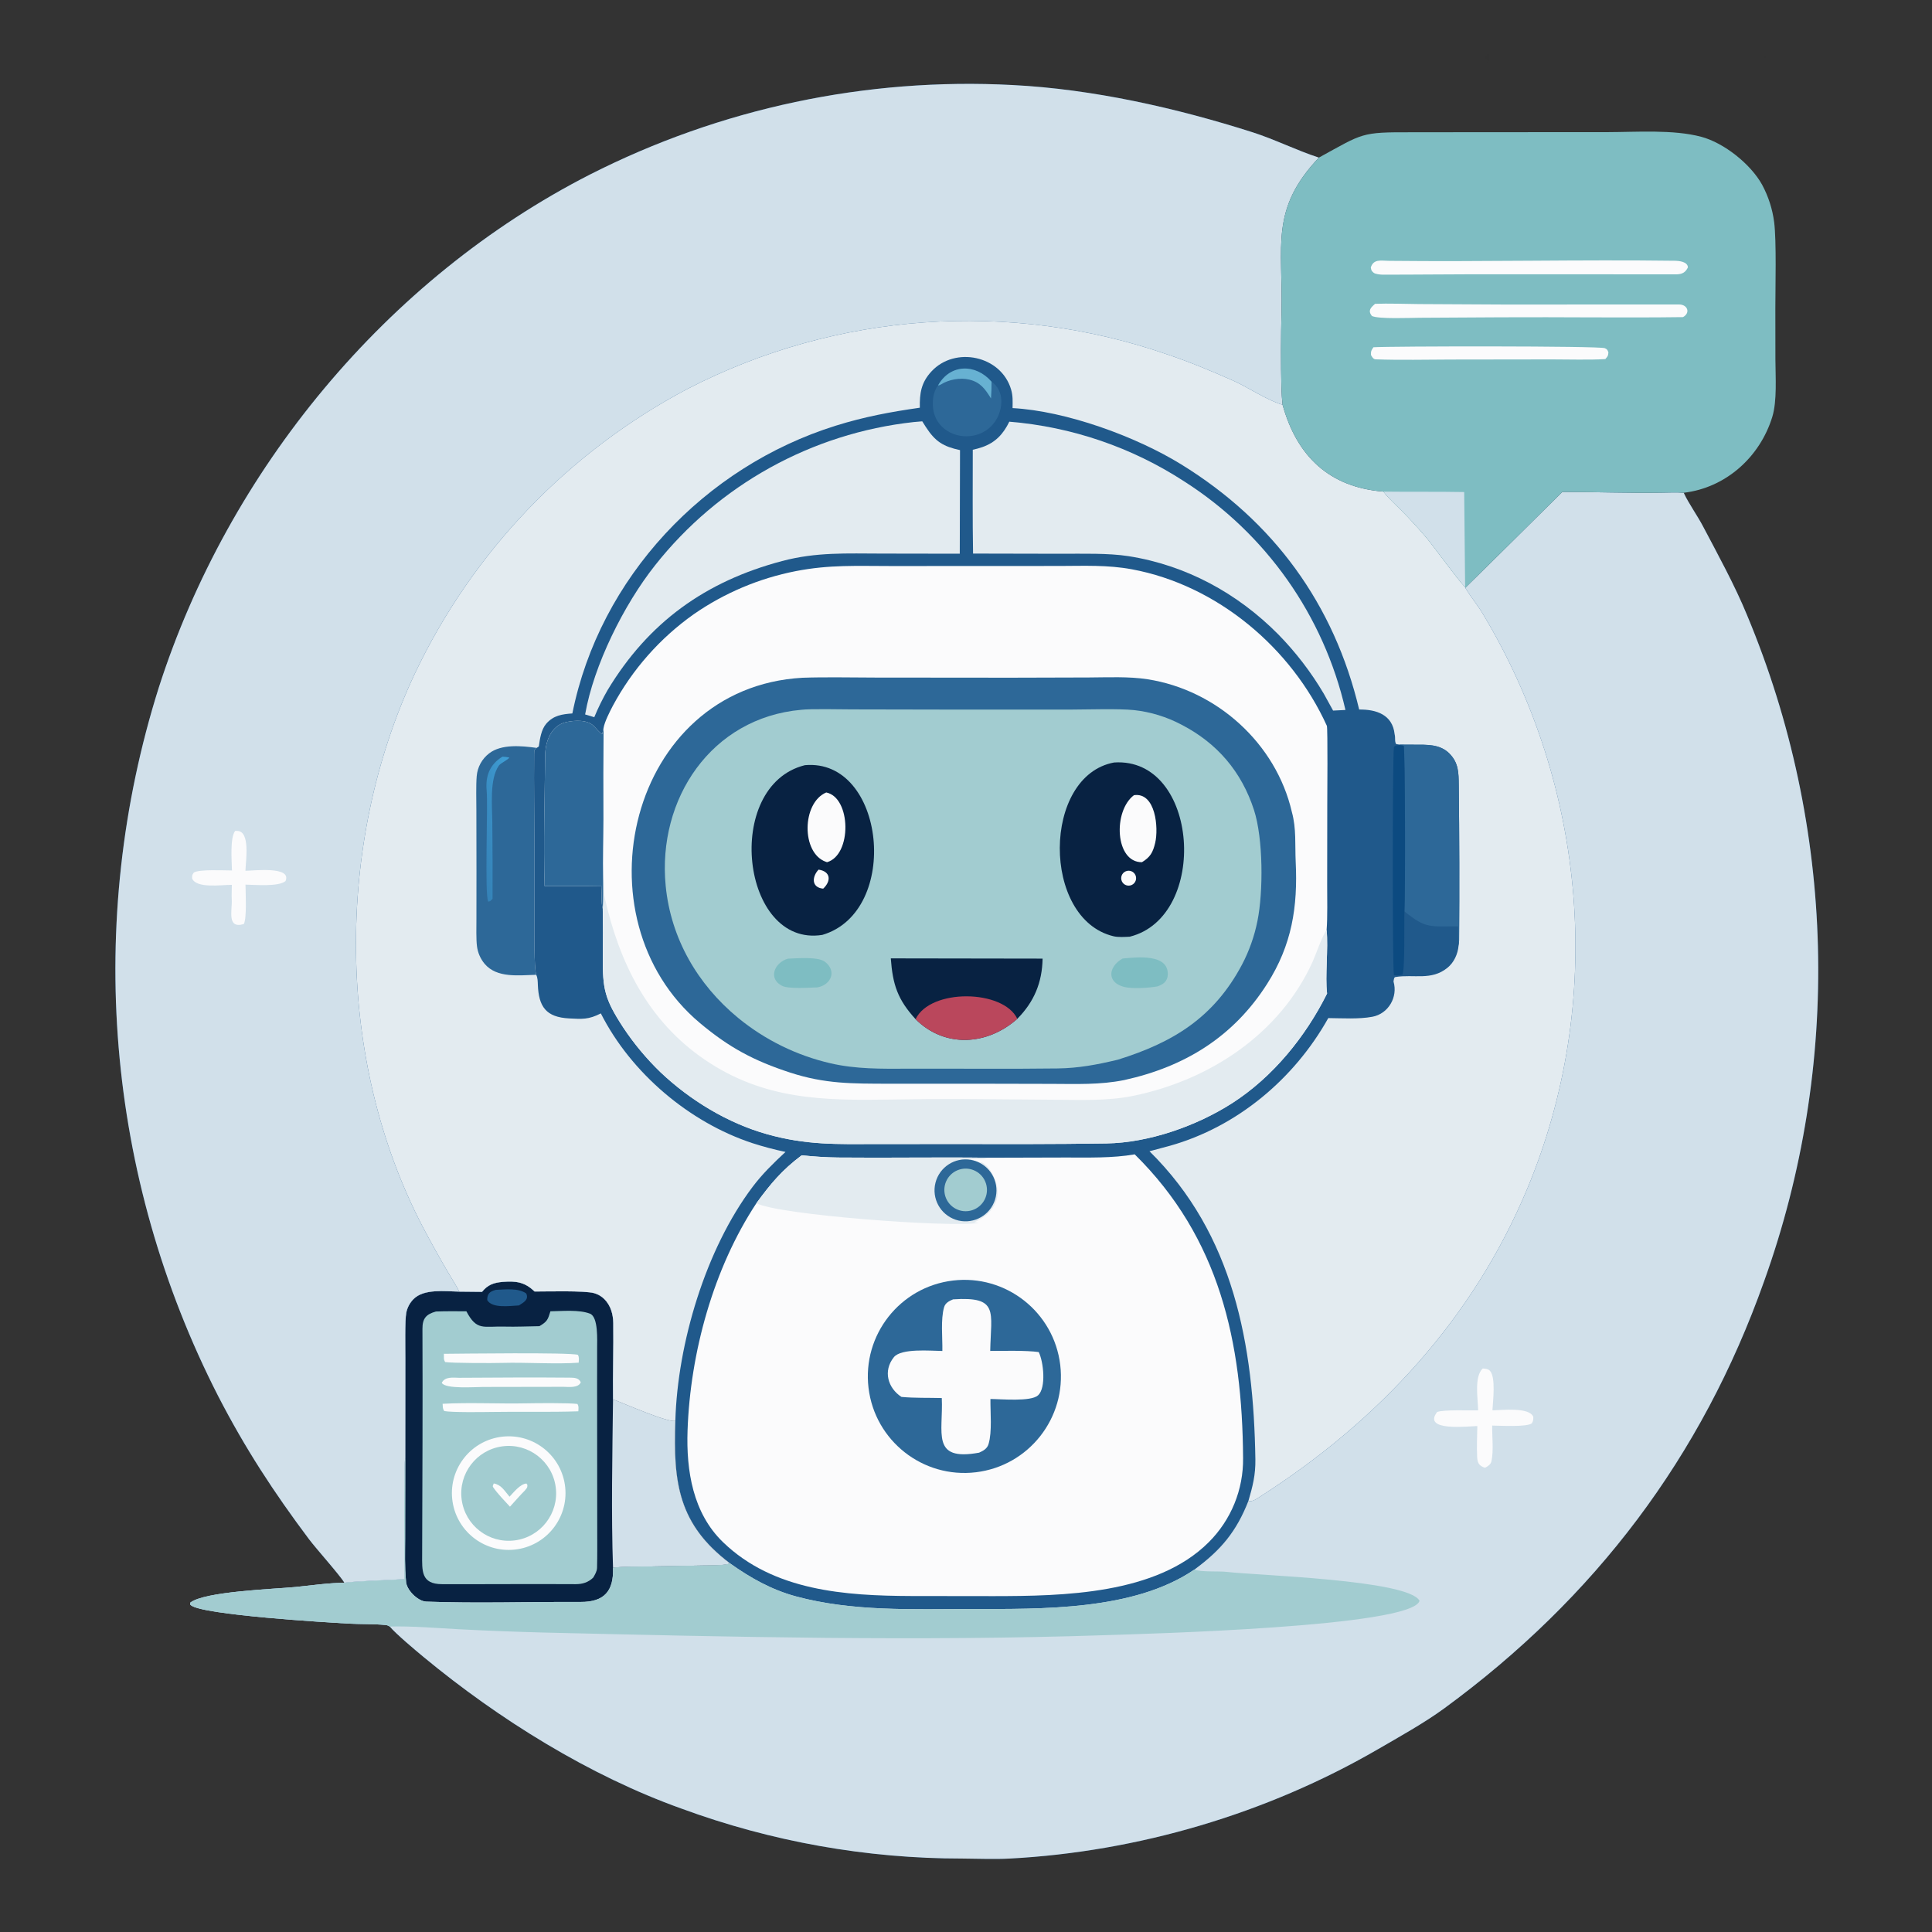 <?xml version="1.0" encoding="utf-8" ?><svg xmlns="http://www.w3.org/2000/svg" xmlns:xlink="http://www.w3.org/1999/xlink" width="1024" height="1024" viewBox="0 0 1024 1024"><rect x="0" y="0" width="1024" height="1024" fill="#333333" stroke="none"/><path fill="#20598B" d="M182.548 838.94C180.544 835.345 167.466 820.721 163.808 815.846C145.09 790.895 129.914 767.646 115.549 739.778C56.192 623.611 44.926 488.754 84.185 364.349C121.153 249.228 204.747 147.666 312.619 92.548C381.845 57.35 459.111 40.976 536.664 45.067C579.078 47.205 623.473 57.204 663.96 70.133C675.574 73.842 687.264 79.722 699.026 83.535C672.944 111.123 680.069 130.218 679.228 165.474C678.917 178.511 678.835 192.372 679.183 205.356C679.25 208.423 679.452 211.486 679.787 214.536C687.349 241.73 704.432 258.268 733.305 260.569C735.277 263.425 740.151 267.9 742.768 270.528C747.337 275.132 751.729 279.908 755.935 284.845C760.082 289.799 773.695 308.659 776.545 311.098L776.624 311.541C776.892 311.435 824.713 264.068 828.06 260.745C845.532 260.696 863.113 261.423 880.602 261.129C884.423 261.065 888.63 260.884 892.417 261.174L892.78 261.974C894.849 266.443 899.795 273.61 902.411 278.562C910.207 293.321 919.634 310.546 925.965 326.026C972.954 438.477 976.174 564.44 934.99 679.145C901.98 772.264 845.409 846.925 765.543 905.421C754.983 913.155 741.612 920.589 730.111 927.256C671.329 961.327 602.967 981.496 535.13 985.076C526.961 985.507 518.237 985.116 510.11 985.071C459.291 985.099 408.868 976.132 361.174 958.585C312.478 941.204 264.364 911.22 224.57 878.297C219.863 874.403 210.098 866.198 206.548 862.092C205.784 861.568 205.145 861.359 204.219 861.271C197.965 860.673 191.418 860.902 185.115 860.562C173.367 859.928 107.519 855.97 101.229 850.834C100.602 850.323 100.814 850.403 100.802 849.494C108.103 843.462 145.758 842.226 156.748 841.134C163.965 840.416 175.49 838.802 182.548 838.94Z"/><path fill="#D1E0EA" d="M828.06 260.745C845.532 260.696 863.113 261.423 880.602 261.129C884.423 261.065 888.63 260.884 892.417 261.174L892.78 261.974C894.849 266.443 899.795 273.61 902.411 278.562C910.207 293.321 919.634 310.546 925.965 326.026C972.954 438.477 976.174 564.44 934.99 679.145C901.98 772.264 845.409 846.925 765.543 905.421C754.983 913.155 741.612 920.589 730.111 927.256C671.329 961.327 602.967 981.496 535.13 985.076C526.961 985.507 518.237 985.116 510.11 985.071C459.291 985.099 408.868 976.132 361.174 958.585C312.478 941.204 264.364 911.22 224.57 878.297C219.863 874.403 210.098 866.198 206.548 862.092C205.784 861.568 205.145 861.359 204.219 861.271C197.965 860.673 191.418 860.902 185.115 860.562C173.367 859.928 107.519 855.97 101.229 850.834C100.602 850.323 100.814 850.403 100.802 849.494C108.103 843.462 145.758 842.226 156.748 841.134C163.965 840.416 175.49 838.802 182.548 838.94C185.558 838.183 209.464 837.278 214.314 837.005C214.31 830.726 213.897 774.155 214.807 772.629L214.849 719.886C214.852 715.066 214.548 699.744 215.342 695.757C215.884 693.023 217.224 690.511 219.192 688.538C224.717 682.957 235.698 684.463 243.461 684.591L255.497 684.714C258.493 680.974 261.696 679.82 266.434 679.439C273.592 678.862 278.154 679.528 283.331 684.535C289.788 684.548 309.735 683.976 314.828 685.378C316.933 685.954 318.848 687.078 320.377 688.635C323.691 691.978 324.968 696.593 325.038 701.189C325.242 714.662 324.714 728.214 324.916 741.677C330.318 743.665 354.135 754.193 357.948 753.062C356.771 785.814 359.491 807.988 386.998 828.676C397.792 836.36 408.998 842.648 421.888 846.128C451.903 854.232 483.742 852.853 514.563 852.815C551.942 852.769 600.97 853.836 633.078 831.887C647.18 821.53 655.306 811.795 661.709 795.458C663.525 796.412 666.673 794.002 668.334 792.939C730.986 752.796 780.737 698.897 809.439 630.151C850.936 530.759 841.134 417.278 785.9 325.281C783.175 320.743 779.802 316.699 777.13 312.374L776.624 311.541C776.892 311.435 824.713 264.068 828.06 260.745Z"/><path fill="#082242" d="M255.497 684.714C258.493 680.974 261.696 679.82 266.434 679.439C273.592 678.862 278.154 679.528 283.331 684.535C289.788 684.548 309.735 683.976 314.828 685.378C316.933 685.954 318.848 687.078 320.377 688.635C323.691 691.978 324.968 696.593 325.038 701.189C325.242 714.662 324.714 728.214 324.916 741.677C330.318 743.665 354.135 754.193 357.948 753.062C356.771 785.814 359.491 807.988 386.998 828.676C383.722 829.854 376.504 829.678 372.73 829.751L341.933 830.301C337.662 830.376 328.69 830.316 324.916 830.981C325.355 843.225 320.312 849.13 307.785 849.068C280.567 848.935 253.067 849.903 225.909 848.893C221.392 848.725 215.064 842.403 215.188 837.823C214.467 830.454 214.725 822.906 214.744 815.394L214.807 772.629L214.849 719.886C214.852 715.066 214.548 699.744 215.342 695.757C215.884 693.023 217.224 690.511 219.192 688.538C224.717 682.957 235.698 684.463 243.461 684.591L255.497 684.714Z"/><path fill="#D1E0EA" d="M324.916 741.677C330.318 743.665 354.135 754.193 357.948 753.062C356.771 785.814 359.491 807.988 386.998 828.676C383.722 829.854 376.504 829.678 372.73 829.751L341.933 830.301C337.662 830.376 328.69 830.316 324.916 830.981C323.912 802.928 324.574 769.762 324.916 741.677Z"/><path fill="#A2CCD0" d="M291.739 695.011C298.127 694.917 306.869 694.052 312.669 696.254C317.229 697.986 316.463 710.537 316.489 714.543C316.526 720.297 316.467 726.095 316.473 731.842L316.514 772.427L316.544 810.869C316.549 817.533 316.613 824.3 316.453 830.964C316.407 832.855 315.376 834.481 314.448 836.125C311.831 838.7 308.718 839.662 305.039 839.641C281.469 839.503 257.849 839.709 234.286 839.643C223.113 839.612 223.722 832.628 223.748 823.808C223.869 784.035 224.079 744.114 223.906 704.328C223.881 698.846 225.798 696.58 231.052 695.127C236.425 694.917 241.811 694.991 247.189 695.015C252.746 705.576 256.203 702.823 267.41 703.126C273.498 703.29 279.793 702.977 285.898 702.903C290.04 700.454 290.365 699.486 291.739 695.011Z"/><path fill="#FBFBFC" d="M265.056 761.627C281.475 759.107 296.832 770.363 299.373 786.778C301.913 803.194 290.678 818.565 274.266 821.127C257.823 823.694 242.418 812.433 239.872 795.988C237.327 779.542 248.607 764.151 265.056 761.627Z"/><path fill="#A2CCD0" d="M266.239 766.596C280.047 764.724 292.744 774.437 294.548 788.254C296.352 802.07 286.576 814.719 272.751 816.455C259.022 818.179 246.48 808.486 244.689 794.766C242.897 781.045 252.528 768.456 266.239 766.596Z"/><path fill="#FBFBFC" d="M270.064 793.281C272.421 790.783 275.792 786.524 279.016 786.299L279.54 787.048C279.455 788.847 279.472 788.294 278.181 790.009C275.572 792.626 272.799 795.812 270.284 798.577C267.501 795.546 263.778 791.731 261.431 788.337C260.933 787.615 261.292 787.437 261.707 786.268C265.663 786.943 267.253 789.957 270.064 793.281Z"/><path fill="#FBFBFC" d="M243.247 730.256C262.804 730.151 282.367 729.999 301.923 730.183C304.343 730.206 306.804 730.247 307.826 732.662C306.515 735.728 301.518 735.113 298.825 735.044L255.961 735.116C251.709 735.121 236.008 736.327 234.158 732.938C235.73 729.565 240.155 730.178 243.247 730.256Z"/><path fill="#FBFBFC" d="M235.273 717.549C243.83 717.486 301.806 716.708 306.29 718.091C307.077 719.408 306.794 720.656 306.712 722.247C295.544 723.13 278.137 722.013 266.477 722.363C261.333 722.518 239.997 722.527 235.943 721.918C235.009 720.407 235.343 719.641 235.273 717.549Z"/><path fill="#FBFBFC" d="M234.601 744.041C248.443 743.266 264.872 744.096 278.943 743.799C284.033 743.691 301.969 743.528 306.073 744.133C306.858 745.602 306.576 746.169 306.539 748.016C291.527 748.558 275.541 748.106 260.405 748.364C255.933 748.44 239.159 748.661 235.426 747.877C234.541 746.426 234.75 745.879 234.601 744.041Z"/><path fill="#20598B" d="M262.765 683.657C267.861 683.437 274.767 682.576 278.911 685.563C280.422 688.871 277.565 690.277 275.056 691.906C270.264 692.146 260.84 693.606 258.24 689.08C258.174 685.692 259.689 684.441 262.765 683.657Z"/><path fill="#A2CCD0" d="M214.314 837.005C214.31 830.726 213.897 774.155 214.807 772.629L214.744 815.394C214.725 822.906 214.467 830.454 215.188 837.823C215.064 842.403 221.392 848.725 225.909 848.893C253.067 849.903 280.567 848.935 307.785 849.068C320.312 849.13 325.355 843.225 324.916 830.981C328.69 830.316 337.662 830.376 341.933 830.301L372.73 829.751C376.504 829.678 383.722 829.854 386.998 828.676C397.792 836.36 408.998 842.648 421.888 846.128C451.903 854.232 483.742 852.853 514.563 852.815C551.942 852.769 600.97 853.836 633.078 831.887C636.113 833.309 646.377 832.662 650.124 833.121C665.545 835.01 746.443 837.237 752.384 848.452C748.634 862.37 605.787 866.003 585.682 866.677C487.008 869.987 387.626 867.614 288.909 865.301C273.58 864.909 258.257 864.317 242.943 863.524C231.274 862.884 218.119 861.79 206.548 862.092C205.784 861.568 205.145 861.359 204.219 861.271C197.965 860.673 191.418 860.902 185.115 860.562C173.367 859.928 107.519 855.97 101.229 850.834C100.602 850.323 100.814 850.403 100.802 849.494C108.103 843.462 145.758 842.226 156.748 841.134C163.965 840.416 175.49 838.802 182.548 838.94C185.558 838.183 209.464 837.278 214.314 837.005Z"/><path fill="#FBFBFC" d="M785.895 725.325C787.248 725.446 788.723 725.509 789.699 726.552C792.912 729.99 791.275 742.775 791.023 747.512C796.076 747.425 810.506 745.681 812.676 750.93C812.649 752.691 812.755 752.753 811.927 754.371C809.32 756.475 795.015 755.625 790.898 755.578C790.793 761.581 791.725 768.652 790.516 774.406C790.122 776.282 788.666 777.06 787.113 777.953C783.973 776.937 783.106 775.54 782.932 772.279C782.647 766.938 782.944 761.183 783.014 755.832C778.487 755.913 753.599 758.913 761.729 748.375C765.241 747.084 778.671 747.62 783.441 747.527C783.346 741.228 781.235 729.681 785.895 725.325Z"/><path fill="#D1E0EA" d="M182.548 838.94C180.544 835.345 167.466 820.721 163.808 815.846C145.09 790.895 129.914 767.646 115.549 739.778C56.192 623.611 44.926 488.754 84.185 364.349C121.153 249.228 204.747 147.666 312.619 92.548C381.845 57.35 459.111 40.976 536.664 45.067C579.078 47.205 623.473 57.204 663.96 70.133C675.574 73.842 687.264 79.722 699.026 83.535C672.944 111.123 680.069 130.218 679.228 165.474C678.917 178.511 678.835 192.372 679.183 205.356C679.25 208.423 679.452 211.486 679.787 214.536C671.7 212.215 661.516 205.262 653.569 201.736C642.035 196.62 630.531 191.832 618.555 187.807C535.009 158.955 443.3 165.512 364.709 205.954C301.314 239.364 250.462 292.43 219.783 357.191C177.478 447.408 177.787 561.299 223.947 650.053C228.15 658.004 232.516 665.868 237.043 673.64C238.167 675.586 242.751 682.977 243.461 684.591C235.698 684.463 224.717 682.957 219.192 688.538C217.224 690.511 215.884 693.023 215.342 695.757C214.548 699.744 214.852 715.066 214.849 719.886L214.807 772.629C213.897 774.155 214.31 830.726 214.314 837.005C209.464 837.278 185.558 838.183 182.548 838.94Z"/><path fill="#FBFBFC" d="M124.628 440.401L125.633 440.396C132.81 440.427 130.258 456.198 130.086 461.535C134.534 461.481 154.832 458.994 151.331 466.991C147.505 470.094 135.377 468.967 130.117 468.867C130.156 473.636 130.893 486.337 129.244 489.751C120.04 492.516 123.17 482.431 122.827 476.743C122.682 474.341 122.878 471.432 122.885 468.986C117.256 468.957 104.25 471.04 101.827 465.636C101.877 463.962 101.727 463.798 102.751 462.459C105.679 460.66 118.42 461.364 122.939 461.361C122.838 456.078 121.82 444.2 124.628 440.401Z"/><path fill="#E3EBF0" d="M243.461 684.591C242.751 682.977 238.167 675.586 237.043 673.64C232.516 665.868 228.15 658.004 223.947 650.053C177.787 561.299 177.478 447.408 219.783 357.191C250.462 292.43 301.314 239.364 364.709 205.954C443.3 165.512 535.009 158.955 618.555 187.807C630.531 191.832 642.035 196.62 653.569 201.736C661.516 205.262 671.7 212.215 679.787 214.536C687.349 241.73 704.432 258.268 733.305 260.569C735.277 263.425 740.151 267.9 742.768 270.528C747.337 275.132 751.729 279.908 755.935 284.845C760.082 289.799 773.695 308.659 776.545 311.098L776.624 311.541L777.13 312.374C779.802 316.699 783.175 320.743 785.9 325.281C841.134 417.278 850.936 530.759 809.439 630.151C780.737 698.897 730.986 752.796 668.334 792.939C666.673 794.002 663.525 796.412 661.709 795.458C663.973 787.643 665.509 781.715 665.377 773.455C664.413 712.807 654.017 654.305 609.248 610.187C612.873 609.247 616.491 608.277 620.1 607.278C655.774 597.235 686.024 571.772 704.017 539.606C711.412 539.674 720.17 540.252 727.34 538.915C735.901 537.319 741.019 528.44 738.588 520.221C738.791 519.206 738.789 517.991 739.616 517.853C749.282 516.237 758.604 519.912 767.177 512.95C770.577 510.189 772.672 505.767 773.072 501.204C773.219 500.274 773.344 499.454 773.351 498.504C773.554 470.999 773.494 443.48 773.172 415.976C773.097 409.584 773.105 404.35 768.231 399.404C763.206 394.304 756.17 394.731 749.598 394.706C747.005 394.696 744.411 394.676 741.825 394.666L740.01 394.381C739.035 392.879 739.73 391.27 739.172 389.116C738.094 378.83 729.523 375.946 720.39 376.074C707.074 320.193 675.106 276.359 626.114 246.156C601.984 231.28 564.953 217.822 536.68 216.298C536.724 212.703 536.92 209.853 535.877 206.355C530.549 188.489 506.217 183.355 493.698 196.855C488.2 202.783 487.386 208.476 487.529 216.097C471.944 218.327 458.091 220.901 443.005 225.612C373.402 247.347 317.873 306.07 303.361 378.137C297.946 378.524 293.303 379.176 289.504 383.601C286.798 386.755 286.153 391.736 285.577 395.652C285.2 395.903 284.824 396.154 284.447 396.405C283.233 397.475 283.134 397.463 283.108 399.73C282.914 416.222 283.24 432.791 283.265 449.255L283.26 488.633C283.255 494.023 282.993 512.521 284.207 516.667C285.032 518.322 284.999 520.195 285.07 521.985C285.524 533.571 289.411 539.145 301.638 539.785C308.433 540.141 311.977 540.467 318.454 537.119C334.415 568.654 365.265 594.843 398.775 605.885C404.541 607.748 410.401 609.305 416.332 610.548C410.014 616.417 404.141 622.104 398.915 629.034C374.03 662.034 359.099 712.064 357.948 753.062C354.135 754.193 330.318 743.665 324.916 741.677C324.714 728.214 325.242 714.662 325.038 701.189C324.968 696.593 323.691 691.978 320.377 688.635C318.848 687.078 316.933 685.954 314.828 685.378C309.735 683.976 289.788 684.548 283.331 684.535C278.154 679.528 273.592 678.862 266.434 679.439C261.696 679.82 258.493 680.974 255.497 684.714L243.461 684.591Z"/><path fill="#2D6898" d="M284.207 516.667C275.052 516.885 263.341 518.556 256.833 510.812C254.646 508.18 253.252 504.98 252.815 501.587C252.321 498.011 252.513 490.968 252.515 487.196L252.54 462.027L252.488 429.558C252.483 424.469 252.244 416.208 252.666 411.373C253.058 406.613 255.439 402.239 259.225 399.327C265.732 394.24 276.553 395.303 284.447 396.405C283.233 397.475 283.134 397.463 283.108 399.73C282.914 416.222 283.24 432.791 283.265 449.255L283.26 488.633C283.255 494.023 282.993 512.521 284.207 516.667Z"/><defs><linearGradient id="gradient_0" gradientUnits="userSpaceOnUse" x1="253.43" y1="440.52" x2="273.971" y2="437.34"><stop offset="0" stop-color="#3582B7"/><stop offset="1" stop-color="#3F9ED5"/></linearGradient></defs><path fill="url(#gradient_0)" d="M266.336 401.032C267.787 401.109 268.527 401.252 269.943 401.497C269.659 402.495 265.354 404.398 264.375 405.813C259.331 413.101 260.888 427.48 260.936 436.107C261.067 449.533 261.107 462.961 261.056 476.388C259.615 477.71 260.295 477.566 258.755 477.863C256.767 474.109 258.701 426.941 257.936 418.989C257.219 411.528 259.472 405.157 266.336 401.032Z"/><path fill="#2D6898" d="M741.825 394.666C744.411 394.676 747.005 394.696 749.598 394.706C756.17 394.731 763.206 394.304 768.231 399.404C773.105 404.35 773.097 409.584 773.172 415.976C773.494 443.48 773.554 470.999 773.351 498.504C773.344 499.454 773.219 500.274 773.072 501.204C772.746 498.529 772.85 493.857 772.834 491.006C758 490.883 755.881 492.452 744.383 483.033C744.887 474.876 744.796 396.442 743.962 395.246L741.949 394.928L741.825 394.666Z"/><path fill="#0C4A80" d="M741.949 394.928L743.962 395.246C744.796 396.442 744.887 474.876 744.383 483.033C744.145 487.807 744.764 514.991 743.247 516.622C741.396 516.938 740.674 517.186 738.806 516.819C737.992 514.211 738.014 404.004 738.791 395.933C739.864 394.84 740.016 395.176 741.949 394.928Z"/><path fill="#FBFBFC" d="M319.924 385.712C320.489 382.504 323.174 377.221 324.799 374.121C335.146 354.826 349.834 338.197 367.704 325.546C383.944 314.284 402.343 306.511 421.738 302.717C439.678 299.207 454.168 300.02 472.212 300.011L523.465 299.993L561.785 299.973C574.656 299.943 587.053 299.35 599.945 301.744C645.036 310.116 684.487 343.31 703.265 384.701C703.789 385.855 703.488 423.005 703.48 426.749L703.429 468.793C703.42 475.805 703.673 486.138 703.134 492.902C704.104 502.675 702.249 517.593 703.377 526.572C691.999 549.475 674.564 570.938 652.975 584.762C634.194 596.788 608.955 605.69 586.412 606.039C558.55 606.47 530.574 606.398 502.706 606.347L464.856 606.374C443.631 606.409 427.549 607.029 406.579 601.152C385.739 595.312 365.758 583.168 350.066 568.289C342.628 561.109 335.994 553.142 330.28 544.526C320.369 529.332 319.401 524.119 319.501 507.012C319.634 498.585 319.625 490.157 319.474 481.731C318.558 478.65 318.906 473.053 319.017 469.753C309.206 469.534 298.565 469.715 288.648 469.648C288.014 446.867 288.709 423.14 288.948 400.31C289.026 392.897 292.174 384.432 300.179 382.715C304.682 381.749 311.386 381.321 314.847 384.92C316.204 386.239 317.527 388.206 319.202 389.079L319.924 385.712Z"/><path fill="#E3EBF0" d="M319.664 465.209C320.552 468.98 319.738 472.298 320.55 475.909C328.301 510.384 343.492 541.142 373.427 561.571C404.87 583.03 436.456 583.344 472.498 582.776C485.161 582.552 497.826 582.456 510.491 582.488L557.976 582.87C572.227 582.954 586.888 583.647 600.72 580.803C641.052 572.509 678.295 548.106 695.675 509.835C697.44 505.948 700.853 495.801 703.134 492.902C704.104 502.675 702.249 517.593 703.377 526.572C691.999 549.475 674.564 570.938 652.975 584.762C634.194 596.788 608.955 605.69 586.412 606.039C558.55 606.47 530.574 606.398 502.706 606.347L464.856 606.374C443.631 606.409 427.549 607.029 406.579 601.152C385.739 595.312 365.758 583.168 350.066 568.289C342.628 561.109 335.994 553.142 330.28 544.526C320.369 529.332 319.401 524.119 319.501 507.012C319.634 498.585 319.625 490.157 319.474 481.731C319.829 476.853 319.649 470.222 319.664 465.209Z"/><path fill="#2D6898" d="M288.648 469.648C288.014 446.867 288.709 423.14 288.948 400.31C289.026 392.897 292.174 384.432 300.179 382.715C304.682 381.749 311.386 381.321 314.847 384.92C316.204 386.239 317.527 388.206 319.202 389.079L319.924 385.712C319.781 401.891 319.75 418.071 319.831 434.25C319.807 444.344 319.451 455.264 319.664 465.209C319.649 470.222 319.829 476.853 319.474 481.731C318.558 478.65 318.906 473.053 319.017 469.753C309.206 469.534 298.565 469.715 288.648 469.648Z"/><path fill="#2D6898" d="M425.344 359.22C437.533 358.79 451.499 359.111 463.795 359.124L535.757 359.189L577.074 359.074C587.186 359.031 598.269 358.475 608.247 360.026C644.923 365.729 676.345 394.062 684.722 430.4C687.148 439.154 686.324 447.927 686.747 456.76C687.893 480.637 684.783 500.786 671.568 521.527C653.763 549.471 628.081 565.362 595.89 572.449C583.057 575.059 570.432 574.507 557.449 574.475L515.092 574.382L470.871 574.396C451.747 574.333 437.344 574.544 418.784 568.49C399.5 562.2 386.418 555.184 370.952 542.212C304.849 486.768 333.193 364.38 425.344 359.22Z"/><path fill="#A2CCD0" d="M424.7 376.206C429.503 375.606 445.879 375.978 451.509 375.992L506.499 376.098L567.543 376.092C576.283 376.066 592.995 375.519 601.115 376.375C609.875 377.341 618.373 379.951 626.164 384.069C645.123 393.856 658.071 409.015 664.651 429.348C669.557 444.507 669.595 472.69 666.49 488.07C664.879 496.172 662.109 504 658.267 511.313C643.376 539.349 621.715 552.598 592.366 561.691C581.508 564.275 571.776 566.152 560.5 566.297C533.906 566.64 507.303 566.334 480.706 566.432C467.069 566.483 453.765 566.686 440.367 563.609C422.324 559.475 405.487 551.212 391.178 539.47C369.689 521.766 355.537 497.364 352.826 469.485C348.355 423.497 376.933 380.42 424.7 376.206Z"/><path fill="#082242" d="M590.496 404.135C635.579 401.129 641.06 485.942 598.776 496.472C596.059 496.601 592.73 496.847 590.126 496.219C551.973 487.017 552.383 411.145 590.496 404.135Z"/><path fill="#FBFBFC" d="M601.022 421.464C612.576 419.805 614.139 438.905 612.272 446.739C611.058 451.833 609.678 454.288 605.26 456.987C590.963 457.127 589.824 429.877 601.022 421.464Z"/><path fill="#FBFBFC" d="M596.612 461.838C598.597 460.964 600.917 461.853 601.809 463.83C602.701 465.808 601.832 468.135 599.863 469.045C597.868 469.966 595.505 469.084 594.602 467.081C593.699 465.078 594.602 462.724 596.612 461.838Z"/><path fill="#082242" d="M426.609 405.562C469.246 401.723 477.758 483.179 435.85 495.516C392.8 502.385 383.031 416.373 426.609 405.562Z"/><path fill="#FBFBFC" d="M437.921 420.026C451.143 422.692 451.632 453.145 438.353 456.983L437.755 456.78C424.606 452.181 424.941 425.504 437.921 420.026Z"/><path fill="#FBFBFC" d="M433.865 460.916C440.407 461.916 440.589 467.006 436.31 470.999C429.983 470.427 430.31 464.666 433.865 460.916Z"/><path fill="#082242" d="M472.143 507.96L552.596 508.086C552.375 520.76 548.085 531.029 539.196 539.989C523.316 554.098 500.806 555.636 485.274 540.187C475.755 529.767 473.156 521.87 472.143 507.96Z"/><path fill="#BA475C" d="M485.274 540.187C493.135 523.776 531.784 524.366 539.196 539.989C523.316 554.098 500.806 555.636 485.274 540.187Z"/><path fill="#7EBDC2" d="M417.593 508.111C422.728 507.939 433.56 506.952 437.247 509.77C443.489 514.542 440.761 521.821 433.341 523.33C429.035 523.469 417.991 524.253 414.555 522.537C407.013 518.771 410.293 510.281 417.593 508.111Z"/><path fill="#7EBDC2" d="M594.966 508.046C602.7 507.32 619.311 505.39 618.957 516.55C618.84 520.214 616.428 521.833 613.379 522.824C609.079 523.633 599.987 524.187 595.789 523.091C586.444 520.652 587.381 512.393 594.966 508.046Z"/><path fill="#FBFBFC" d="M523.346 613.62L564.809 613.505C576.874 613.498 589.576 613.89 601.422 611.831C646.372 656.091 658.467 711.332 658.859 772.783C659.074 789.492 652.519 805.576 640.686 817.375C612.966 845.163 563.235 845.938 526.737 845.977L482.998 845.924C448.185 845.771 410.055 843.338 383.186 817.354C367.247 801.939 363.677 779.53 364.418 758.187C365.85 716.917 378.117 672.274 400.901 637.723C408.51 627.321 414.471 620.153 424.906 612.345C431.352 612.994 437.791 613.443 444.273 613.51C470.609 613.783 497.017 613.272 523.346 613.62Z"/><path fill="#E3EBF0" d="M424.906 612.345C431.352 612.994 437.791 613.443 444.273 613.51C470.609 613.783 497.017 613.272 523.346 613.62C521.581 615.111 517.326 613.698 514.599 614.75C516.188 615.031 517.727 615.546 519.165 616.276L520.004 615.93C523.995 617.692 525.987 621.707 527.49 625.553C531.577 636.013 525.514 643.815 516.29 647.88L518.764 648.156C503.77 650.746 412.603 643.98 400.901 637.723C408.51 627.321 414.471 620.153 424.906 612.345Z"/><path fill="#2D6898" d="M514.599 614.75C516.188 615.031 517.727 615.546 519.165 616.276C526.831 620.169 530.195 629.317 526.876 637.249C523.557 645.18 514.681 649.207 506.528 646.48C498.374 643.754 493.705 635.198 495.825 626.866C497.944 618.534 506.133 613.249 514.599 614.75Z"/><path fill="#A2CCD0" d="M508.595 619.859C514.536 618.091 520.791 621.441 522.612 627.366C524.433 633.291 521.138 639.576 515.229 641.449C509.246 643.345 502.865 640 501.021 634.001C499.178 628.001 502.579 621.649 508.595 619.859Z"/><path fill="#2D6898" d="M505.068 678.717C533.127 675.362 558.593 695.387 561.951 723.445C565.308 751.503 545.287 776.972 517.229 780.333C489.167 783.694 463.694 763.668 460.335 735.606C456.977 707.544 477.005 682.073 505.068 678.717Z"/><path fill="#FBFBFC" d="M505.147 688.683C529.596 687.057 525.238 695.166 524.838 716.024C531.791 716 543.904 715.684 550.549 716.623C553.103 721.785 554.573 735.547 550.206 739.542C546.386 743.037 530.485 741.524 524.952 741.493C524.857 748.618 525.928 758.787 523.946 765.391C523.203 767.864 521.144 768.968 518.926 769.949C493.219 774.64 500.033 759.316 499.17 740.993C491.933 740.787 485.064 741.061 477.786 740.394C470.551 735.674 467.93 726.63 473.75 719.36C477.622 714.523 493.089 715.97 499.472 716.046C499.605 709.031 498.509 699.391 500.382 692.865C501.045 690.554 503.09 689.551 505.147 688.683Z"/><path fill="#E3EBF0" d="M534.96 223.503C568.055 226.204 599.956 237.108 627.781 255.23C670.994 282.841 701.638 326.316 713.117 376.296L706.57 376.629L701.647 367.701C694.901 356.262 686.787 345.687 677.484 336.211C655.91 314.43 628.602 299.539 598.094 294.772C587.387 293.099 573.608 293.524 562.425 293.504L515.744 293.406C515.418 275.287 515.602 256.54 515.591 238.383C517.295 238.017 518.975 237.551 520.624 236.987C527.687 234.529 531.792 229.98 534.96 223.503Z"/><path fill="#E3EBF0" d="M484.3 223.699L488.816 223.309C489.431 224.306 490.056 225.297 490.69 226.282C495.771 234.159 500.034 236.659 508.827 238.577L508.699 293.478L467.433 293.412C448.855 293.386 432.705 292.546 414.543 297.36C373.883 308.137 343.7 329.841 322.046 365.75C319.379 370.386 317.018 375.192 314.979 380.137L310.129 378.674C314.671 352.566 330.686 320.466 347.162 299.678C380.845 256.997 430.252 229.623 484.3 223.699Z"/><path fill="#2D6898" d="M497.165 204.305C503.63 192.735 517.172 192.673 525.532 202.297C532.512 207.028 531.738 216.938 527.525 223.253C524.819 227.261 520.614 230.012 515.857 230.886C506.246 232.733 496.032 227.13 494.623 216.887C494.063 212.822 494.527 207.639 497.165 204.305Z"/><path fill="#67B1D2" d="M497.165 204.305C503.63 192.735 517.172 192.673 525.532 202.297C525.531 205.494 525.489 208.004 525.254 211.192C522.245 206.363 519.759 202.672 513.821 201.213C508.891 200.001 502.877 201.156 498.649 203.803C498.008 204.204 497.927 204.153 497.165 204.305Z"/><path fill="#7EBDC2" d="M699.026 83.535C722.786 70.528 721.01 70.024 748.345 70.105L784.708 70.068L852.079 70.035C867.622 70.004 886.85 68.552 901.711 72.506C913.731 75.704 927.911 86.944 933.969 97.94C937.277 104.084 939.435 110.781 940.336 117.7C941.627 127.8 940.961 152.45 940.971 163.381L941.003 190.519C941.037 199.626 941.954 212.502 939.353 220.959C932.791 242.288 914.666 258.566 892.417 261.174C888.63 260.884 884.423 261.065 880.602 261.129C863.113 261.423 845.532 260.696 828.06 260.745C824.713 264.068 776.892 311.435 776.624 311.541L776.545 311.098C773.695 308.659 760.082 289.799 755.935 284.845C751.729 279.908 747.337 275.132 742.768 270.528C740.151 267.9 735.277 263.425 733.305 260.569C704.432 258.268 687.349 241.73 679.787 214.536C679.452 211.486 679.25 208.423 679.183 205.356C678.835 192.372 678.917 178.511 679.228 165.474C680.069 130.218 672.944 111.123 699.026 83.535Z"/><path fill="#D1E0EA" d="M733.305 260.569C747.475 260.758 761.992 260.524 776.053 260.797L776.545 311.098C773.695 308.659 760.082 289.799 755.935 284.845C751.729 279.908 747.337 275.132 742.768 270.528C740.151 267.9 735.277 263.425 733.305 260.569Z"/><path fill="#FBFBFC" d="M736.158 138.248C786.523 138.801 837.137 137.551 887.523 138.211C890.033 138.244 894.448 138.678 894.632 141.691C892.758 145.688 889.808 145.465 886.125 145.405L781.34 145.37C765.209 145.388 748.991 145.6 732.857 145.572C731.625 145.57 728.939 145.334 727.994 144.503C726.691 143.358 726.874 143.223 726.554 141.753C728.068 137.14 731.902 138.204 736.158 138.248Z"/><path fill="#FBFBFC" d="M728.821 161.032C735.723 160.755 745.027 161.109 752.184 161.167L798.251 161.412L859.708 161.382C869.804 161.378 879.901 161.377 889.996 161.386C894.391 161.389 896.14 165.786 892.022 168.08C860.071 168.512 827.566 167.981 795.533 168.174L752.48 168.421C747.779 168.444 730.579 169.207 727.11 167.467C724.895 164.557 726.482 163.117 728.821 161.032Z"/><path fill="#FBFBFC" d="M727.939 184.053C736.56 183.457 847.772 183.3 850.591 184.547C851.941 185.144 852.013 185.518 852.489 186.796C852.272 188.811 852.216 188.708 850.868 190.31C843.234 190.846 830.55 190.482 822.436 190.49L769.08 190.563C756.776 190.585 741.536 190.938 729.09 190.452C727.836 190.404 727.151 189.057 726.654 188.159C726.583 186.015 726.722 185.932 727.939 184.053Z"/><path fill="#030104" fill-opacity="0.016" d="M788.426 27.305C789.753 29.606 790.135 31.737 788.257 33.815L788.19 33.23C788.269 32.808 788.29 31.973 788.317 31.513L787.195 30.839C786.889 27.24 787.97 31.694 788.426 27.305Z"/><path fill="#030104" fill-opacity="0.012" d="M935.206 29.167L935.826 29.181L935.991 30.643L935.085 30.826L935.206 29.167Z"/></svg>
